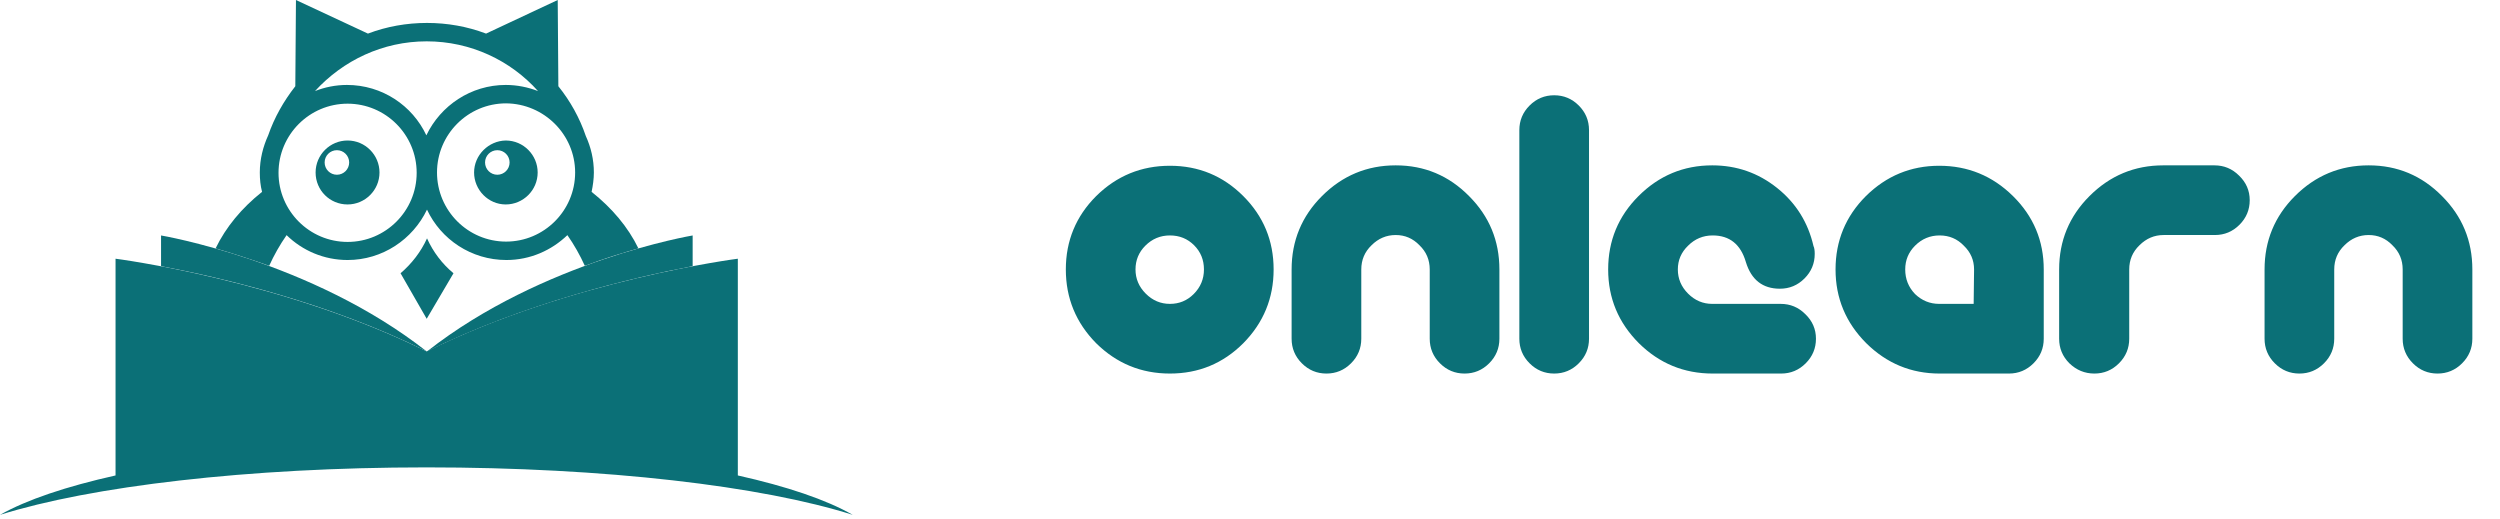 <svg width="183" height="38" viewBox="0 0 183 38" fill="none" xmlns="http://www.w3.org/2000/svg">
<path d="M54.009 34.803L54.009 18.938C54.009 18.938 41.77 20.499 31.233 25.724C20.696 20.499 8.458 18.938 8.458 18.938L8.458 34.803C4.867 35.607 1.961 36.576 2.41136e-09 37.687C6.615 35.607 18.121 34.212 31.21 34.212C44.298 34.212 55.804 35.583 62.419 37.687C60.482 36.576 57.6 35.607 54.009 34.803Z" fill="#0B7077"/>
<path d="M11.789 17.236L11.789 19.482C16.136 20.31 24.075 22.154 31.233 25.724C22.775 19.08 11.789 17.236 11.789 17.236Z" fill="#0B7077"/>
<path d="M50.702 17.236C50.702 17.236 39.716 19.08 31.258 25.724C38.416 22.177 46.355 20.31 50.702 19.482L50.702 17.236Z" fill="#0B7077"/>
<path d="M31.258 17.449C30.809 18.442 30.124 19.316 29.32 20.002L31.234 23.336L33.195 20.002C32.368 19.316 31.706 18.442 31.258 17.449Z" fill="#0B7077"/>
<path d="M25.441 14.966C26.716 14.966 27.779 13.926 27.779 12.626C27.779 11.349 26.74 10.285 25.441 10.285C24.165 10.285 23.102 11.325 23.102 12.626C23.102 13.926 24.141 14.966 25.441 14.966ZM24.661 10.994C25.157 10.994 25.559 11.396 25.559 11.893C25.559 12.389 25.157 12.791 24.661 12.791C24.165 12.791 23.763 12.389 23.763 11.893C23.763 11.396 24.165 10.994 24.661 10.994Z" fill="#0B7077"/>
<path d="M34.703 12.626C34.703 13.902 35.743 14.966 37.019 14.966C38.294 14.966 39.357 13.926 39.357 12.626C39.357 11.349 38.318 10.285 37.019 10.285C35.766 10.308 34.703 11.349 34.703 12.626ZM37.302 11.893C37.302 12.389 36.9 12.791 36.404 12.791C35.908 12.791 35.506 12.389 35.506 11.893C35.506 11.396 35.908 10.994 36.404 10.994C36.9 10.994 37.302 11.396 37.302 11.893Z" fill="#0B7077"/>
<path d="M20.979 17.212C22.137 18.347 23.72 19.033 25.444 19.033C27.996 19.033 30.217 17.52 31.256 15.344C32.272 17.52 34.493 19.033 37.068 19.033C38.816 19.033 40.376 18.323 41.533 17.212C42.03 17.922 42.455 18.678 42.809 19.458C44.25 18.915 45.573 18.513 46.731 18.182C45.975 16.621 44.794 15.226 43.305 14.044C43.4 13.595 43.471 13.098 43.471 12.626C43.471 11.68 43.258 10.781 42.88 9.954C42.431 8.63 41.746 7.4 40.872 6.313L40.825 -3.22089e-09L35.58 2.459C34.209 1.939 32.745 1.679 31.256 1.679C29.768 1.679 28.303 1.939 26.933 2.459L21.664 -7.56605e-10L21.617 6.313C20.766 7.4 20.081 8.606 19.632 9.906C19.254 10.734 19.018 11.656 19.018 12.626C19.018 13.122 19.065 13.595 19.183 14.044C17.695 15.226 16.537 16.621 15.781 18.182C16.915 18.513 18.262 18.938 19.703 19.458C20.058 18.678 20.483 17.922 20.979 17.212ZM42.1 12.626C42.1 15.415 39.832 17.685 37.044 17.685C34.257 17.685 31.989 15.415 31.989 12.626C31.989 9.836 34.257 7.566 37.044 7.566C39.832 7.589 42.1 9.859 42.1 12.626ZM31.233 3.026C34.446 3.026 37.375 4.421 39.383 6.667C38.651 6.384 37.848 6.218 37.021 6.218C34.469 6.218 32.248 7.731 31.209 9.906C30.193 7.731 27.972 6.218 25.397 6.218C24.57 6.218 23.767 6.384 23.058 6.667C25.113 4.421 28.019 3.026 31.233 3.026ZM25.444 7.589C28.232 7.589 30.5 9.859 30.5 12.649C30.5 15.439 28.232 17.709 25.444 17.709C22.656 17.709 20.388 15.439 20.388 12.649C20.388 9.859 22.656 7.589 25.444 7.589Z" fill="#0B7077"/>
<path d="M93.229 19.724C93.229 21.824 92.489 23.624 91.009 25.124C89.529 26.604 87.739 27.344 85.639 27.344C83.539 27.344 81.739 26.604 80.239 25.124C78.759 23.624 78.019 21.824 78.019 19.724C78.019 17.624 78.759 15.834 80.239 14.354C81.739 12.874 83.539 12.134 85.639 12.134C87.739 12.134 89.529 12.874 91.009 14.354C92.489 15.834 93.229 17.624 93.229 19.724ZM88.129 19.724C88.129 19.024 87.889 18.434 87.409 17.954C86.929 17.474 86.339 17.234 85.639 17.234C84.939 17.234 84.339 17.484 83.839 17.984C83.359 18.464 83.119 19.044 83.119 19.724C83.119 20.404 83.369 20.994 83.869 21.494C84.369 21.994 84.959 22.244 85.639 22.244C86.319 22.244 86.899 22.004 87.379 21.524C87.879 21.024 88.129 20.424 88.129 19.724ZM109.756 24.794C109.756 25.494 109.506 26.094 109.006 26.594C108.506 27.094 107.906 27.344 107.206 27.344C106.506 27.344 105.906 27.094 105.406 26.594C104.906 26.094 104.656 25.494 104.656 24.794V19.724C104.656 19.024 104.406 18.434 103.906 17.954C103.426 17.454 102.846 17.204 102.166 17.204C101.486 17.204 100.896 17.454 100.396 17.954C99.896 18.434 99.646 19.024 99.646 19.724V24.794C99.646 25.494 99.396 26.094 98.896 26.594C98.396 27.094 97.796 27.344 97.096 27.344C96.396 27.344 95.796 27.094 95.296 26.594C94.796 26.094 94.546 25.494 94.546 24.794V19.724C94.546 17.624 95.286 15.834 96.766 14.354C98.266 12.854 100.066 12.104 102.166 12.104C104.266 12.104 106.056 12.854 107.536 14.354C109.016 15.834 109.756 17.624 109.756 19.724V24.794ZM116.316 24.794C116.316 25.494 116.066 26.094 115.566 26.594C115.066 27.094 114.466 27.344 113.766 27.344C113.066 27.344 112.466 27.094 111.966 26.594C111.466 26.094 111.216 25.494 111.216 24.794V9.524C111.216 8.824 111.466 8.224 111.966 7.724C112.466 7.224 113.066 6.974 113.766 6.974C114.466 6.974 115.066 7.224 115.566 7.724C116.066 8.224 116.316 8.824 116.316 9.524V24.794ZM132.928 24.794C132.928 25.494 132.678 26.094 132.178 26.594C131.678 27.094 131.078 27.344 130.378 27.344H125.368C123.268 27.344 121.468 26.604 119.968 25.124C118.468 23.624 117.718 21.824 117.718 19.724C117.718 17.624 118.458 15.834 119.938 14.354C121.438 12.854 123.238 12.104 125.338 12.104C127.118 12.104 128.698 12.654 130.078 13.754C131.458 14.854 132.348 16.274 132.748 18.014C132.808 18.134 132.838 18.324 132.838 18.584C132.838 19.284 132.588 19.884 132.088 20.384C131.588 20.884 130.988 21.134 130.288 21.134C129.028 21.134 128.198 20.484 127.798 19.184C127.418 17.884 126.608 17.234 125.368 17.234C124.668 17.234 124.068 17.484 123.568 17.984C123.068 18.464 122.818 19.044 122.818 19.724C122.818 20.404 123.068 20.994 123.568 21.494C124.068 21.994 124.658 22.244 125.338 22.244H130.348C131.048 22.244 131.648 22.494 132.148 22.994C132.668 23.494 132.928 24.094 132.928 24.794ZM149.602 24.794C149.602 25.494 149.352 26.094 148.852 26.594C148.352 27.094 147.752 27.344 147.052 27.344H141.982C139.902 27.344 138.112 26.604 136.612 25.124C135.112 23.624 134.362 21.824 134.362 19.724C134.362 17.624 135.102 15.834 136.582 14.354C138.082 12.874 139.872 12.134 141.952 12.134C144.052 12.134 145.852 12.874 147.352 14.354C148.852 15.834 149.602 17.624 149.602 19.724V24.794ZM144.502 19.724C144.502 19.044 144.252 18.464 143.752 17.984C143.272 17.484 142.682 17.234 141.982 17.234C141.282 17.234 140.682 17.484 140.182 17.984C139.702 18.464 139.462 19.044 139.462 19.724C139.462 20.424 139.702 21.024 140.182 21.524C140.682 22.004 141.272 22.244 141.952 22.244H144.472L144.502 19.724ZM164.679 14.654C164.679 15.354 164.429 15.954 163.929 16.454C163.429 16.954 162.829 17.204 162.129 17.204H158.379C157.699 17.204 157.109 17.454 156.609 17.954C156.109 18.434 155.859 19.024 155.859 19.724V24.794C155.859 25.494 155.609 26.094 155.109 26.594C154.609 27.094 154.009 27.344 153.309 27.344C152.609 27.344 151.999 27.094 151.479 26.594C150.979 26.094 150.729 25.494 150.729 24.794V19.724C150.729 17.624 151.469 15.834 152.949 14.354C154.449 12.854 156.249 12.104 158.349 12.104H162.099C162.799 12.104 163.399 12.354 163.899 12.854C164.419 13.354 164.679 13.954 164.679 14.654ZM180.976 24.794C180.976 25.494 180.726 26.094 180.226 26.594C179.726 27.094 179.126 27.344 178.426 27.344C177.726 27.344 177.126 27.094 176.626 26.594C176.126 26.094 175.876 25.494 175.876 24.794V19.724C175.876 19.024 175.626 18.434 175.126 17.954C174.646 17.454 174.066 17.204 173.386 17.204C172.706 17.204 172.116 17.454 171.616 17.954C171.116 18.434 170.866 19.024 170.866 19.724V24.794C170.866 25.494 170.616 26.094 170.116 26.594C169.616 27.094 169.016 27.344 168.316 27.344C167.616 27.344 167.016 27.094 166.516 26.594C166.016 26.094 165.766 25.494 165.766 24.794V19.724C165.766 17.624 166.506 15.834 167.986 14.354C169.486 12.854 171.286 12.104 173.386 12.104C175.486 12.104 177.276 12.854 178.756 14.354C180.236 15.834 180.976 17.624 180.976 19.724V24.794Z" fill="#0B7077"/>
</svg>
